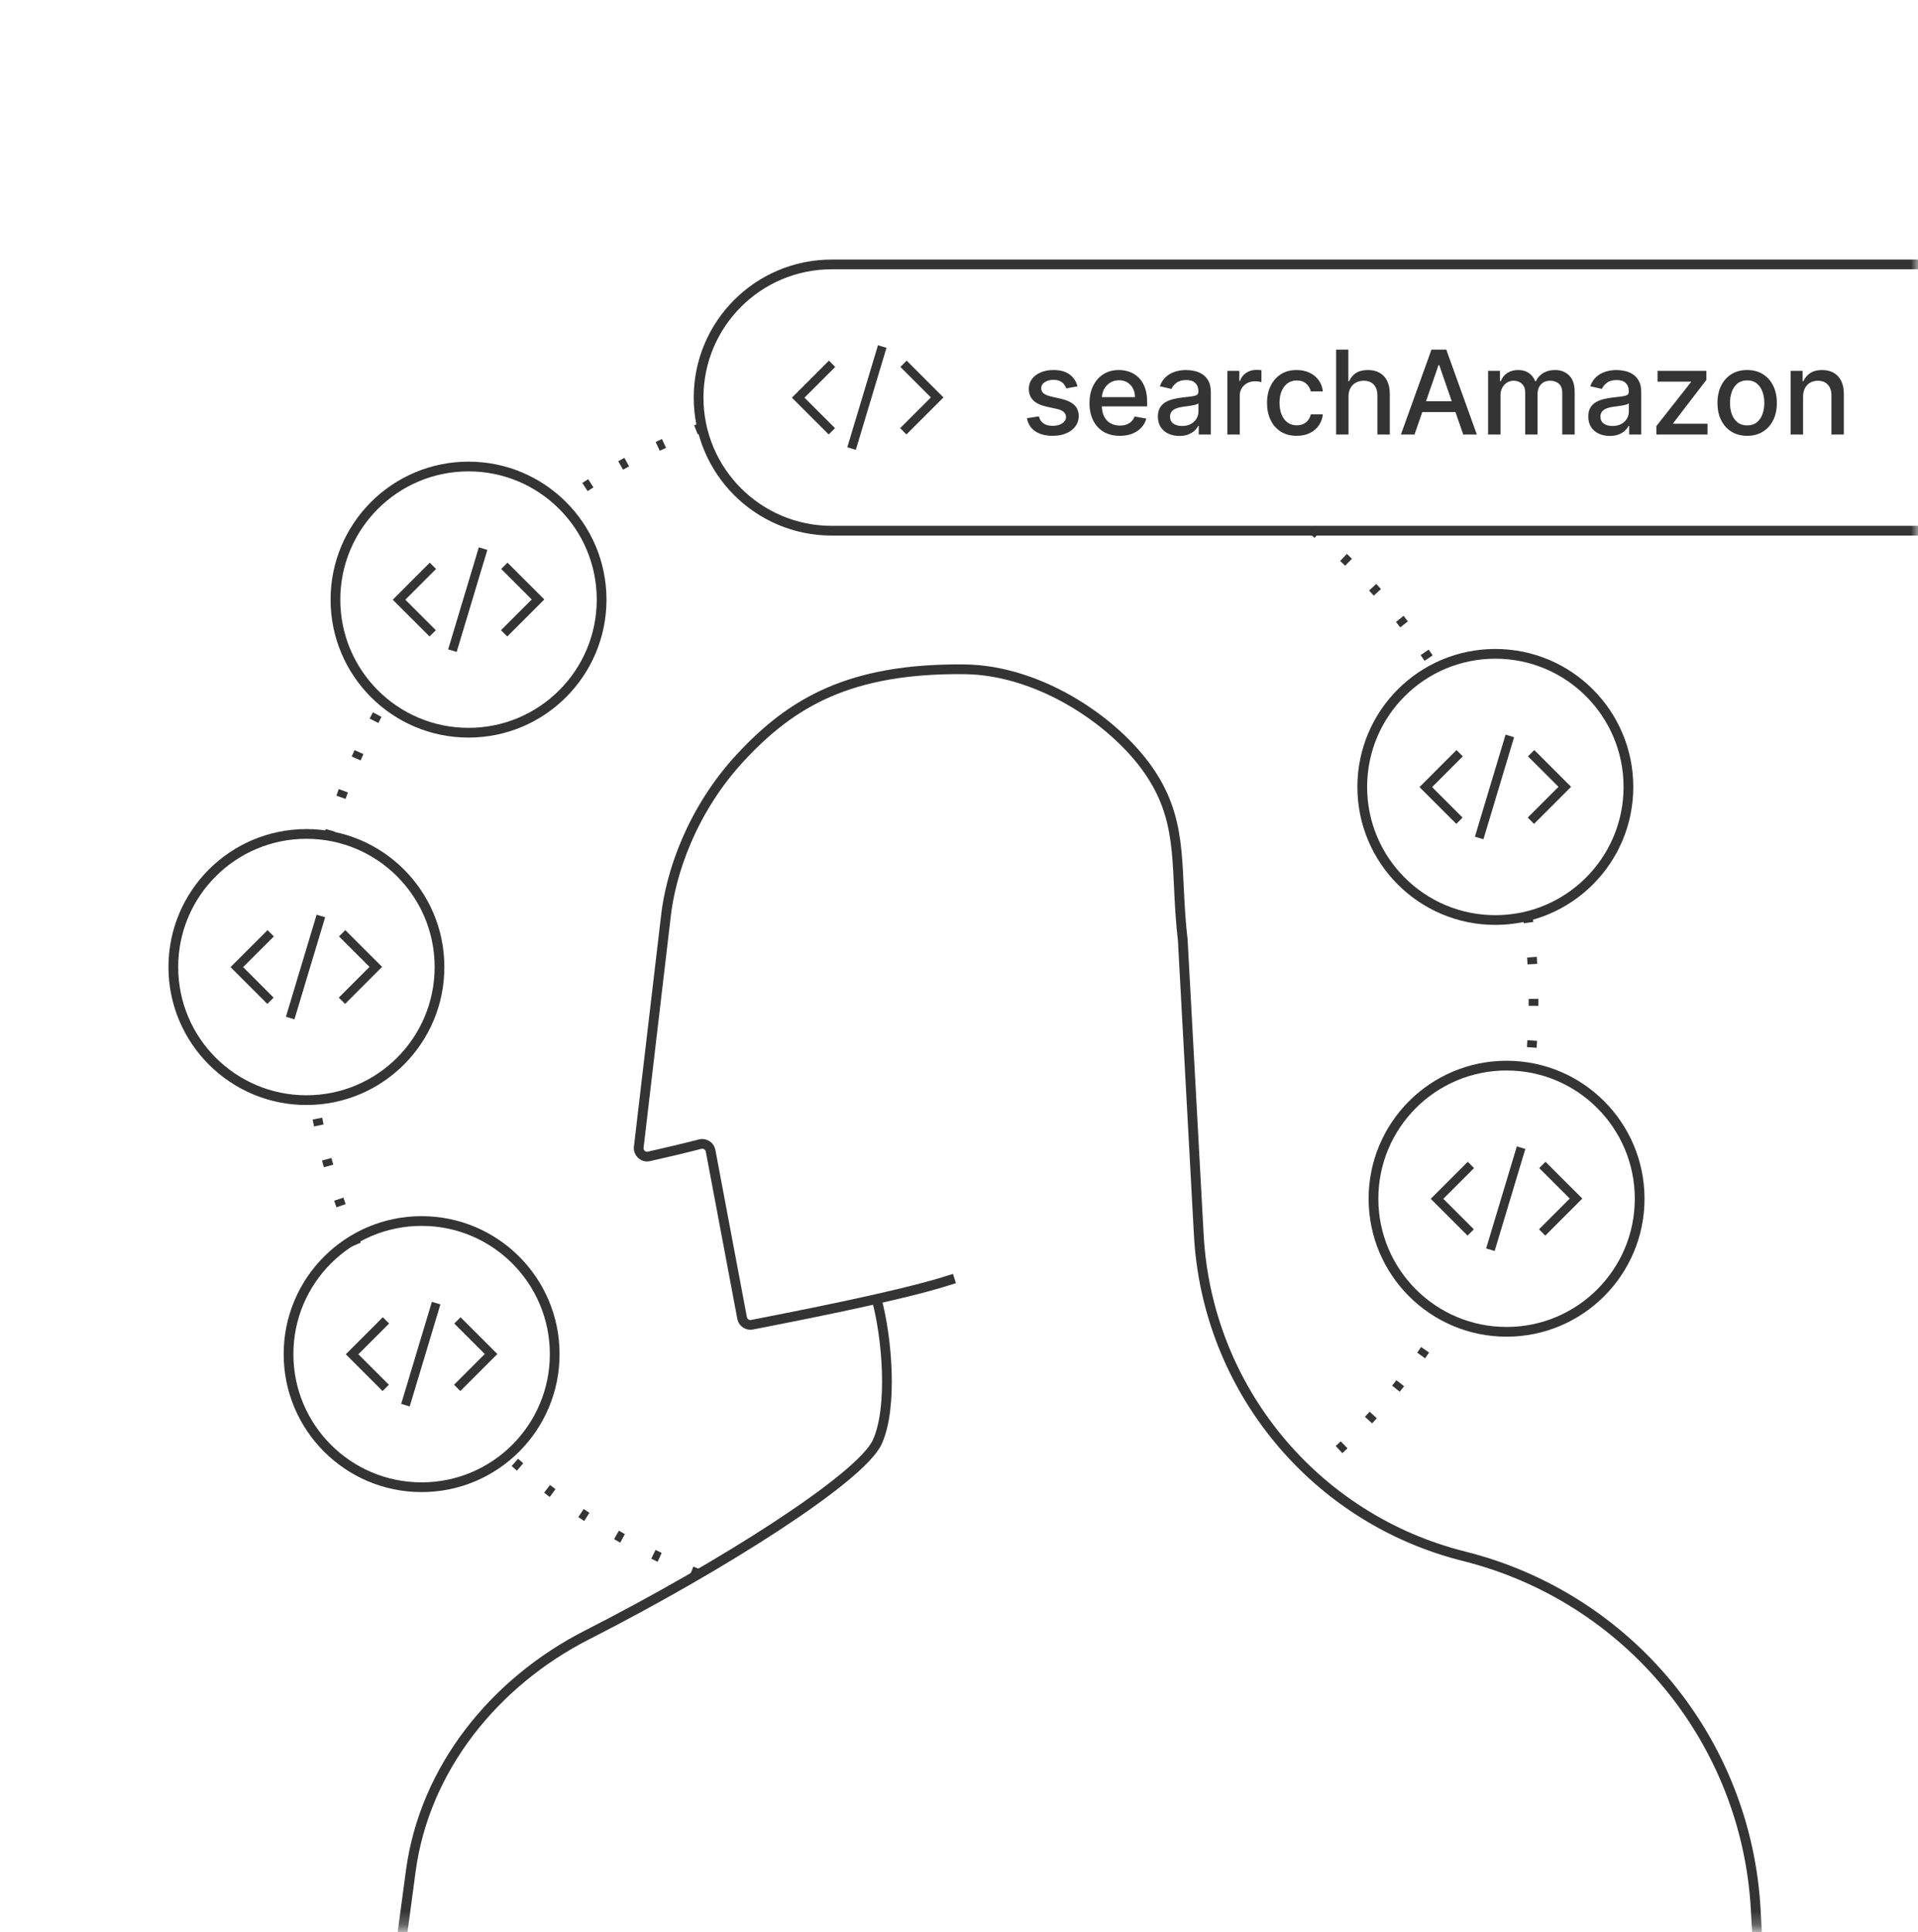 <svg width="138" height="139" viewBox="0 0 138 139" fill="none" xmlns="http://www.w3.org/2000/svg">
<mask id="mask0_12215_9761" style="mask-type:luminance" maskUnits="userSpaceOnUse" x="0" y="0" width="138" height="139">
<path d="M138 0.754H0V138.754H138V0.754Z" fill="white"/>
</mask>
<g mask="url(#mask0_12215_9761)">
<path d="M107.589 66.19C112.878 66.19 117.165 61.903 117.165 56.615C117.165 51.326 112.878 47.039 107.589 47.039C102.301 47.039 98.014 51.326 98.014 56.615C98.014 61.903 102.301 66.19 107.589 66.19Z" stroke="#343434" stroke-width="0.7"/>
<path d="M105.007 59.045L102.586 56.625L105.023 54.188" stroke="#343434" stroke-width="0.64"/>
<path d="M110.164 54.188L112.586 56.607L110.148 59.045" stroke="#343434" stroke-width="0.64"/>
<path d="M108.633 52.945L106.426 60.287" stroke="#343434" stroke-width="0.64"/>
<path d="M108.398 95.815C113.686 95.815 117.973 91.528 117.973 86.24C117.973 80.951 113.686 76.664 108.398 76.664C103.109 76.664 98.822 80.951 98.822 86.24C98.822 91.528 103.109 95.815 108.398 95.815Z" stroke="#343434" stroke-width="0.7"/>
<path d="M105.816 88.666L103.395 86.246L105.832 83.809" stroke="#343434" stroke-width="0.64"/>
<path d="M110.973 83.809L113.395 86.228L110.957 88.666" stroke="#343434" stroke-width="0.64"/>
<path d="M109.442 82.566L107.234 89.908" stroke="#343434" stroke-width="0.64"/>
<path d="M30.335 106.995C35.624 106.995 39.911 102.708 39.911 97.419C39.911 92.131 35.624 87.844 30.335 87.844C25.047 87.844 20.76 92.131 20.76 97.419C20.76 102.708 25.047 106.995 30.335 106.995Z" stroke="#343434" stroke-width="0.7"/>
<path d="M27.753 99.85L25.332 97.43L27.77 94.992" stroke="#343434" stroke-width="0.64"/>
<path d="M32.91 94.992L35.332 97.412L32.895 99.85" stroke="#343434" stroke-width="0.64"/>
<path d="M31.38 93.75L29.172 101.092" stroke="#343434" stroke-width="0.64"/>
<path d="M22.046 79.147C27.335 79.147 31.622 74.86 31.622 69.572C31.622 64.283 27.335 59.996 22.046 59.996C16.758 59.996 12.471 64.283 12.471 69.572C12.471 74.86 16.758 79.147 22.046 79.147Z" stroke="#343434" stroke-width="0.7"/>
<path d="M19.46 71.998L17.039 69.578L19.477 67.141" stroke="#343434" stroke-width="0.64"/>
<path d="M24.618 67.141L27.039 69.561L24.602 71.998" stroke="#343434" stroke-width="0.64"/>
<path d="M23.087 65.898L20.879 73.24" stroke="#343434" stroke-width="0.64"/>
<path d="M33.71 52.714C38.999 52.714 43.286 48.426 43.286 43.138C43.286 37.85 38.999 33.562 33.71 33.562C28.422 33.562 24.135 37.85 24.135 43.138C24.135 48.426 28.422 52.714 33.71 52.714Z" stroke="#343434" stroke-width="0.7"/>
<path d="M31.132 45.564L28.711 43.145L31.148 40.707" stroke="#343434" stroke-width="0.64"/>
<path d="M36.289 40.707L38.711 43.127L36.273 45.564" stroke="#343434" stroke-width="0.64"/>
<path d="M34.758 39.469L32.551 46.81" stroke="#343434" stroke-width="0.64"/>
<path d="M59.851 31.029L57.43 28.609L59.867 26.172" stroke="#343434" stroke-width="0.64"/>
<path d="M65.008 26.172L67.43 28.592L64.992 31.029" stroke="#343434" stroke-width="0.64"/>
<path d="M63.477 24.93L61.27 32.271" stroke="#343434" stroke-width="0.64"/>
<path d="M127.913 166.385L126.324 137.379C125.658 125.221 117.147 114.914 105.335 111.961C94.592 109.275 86.854 99.902 86.253 88.845L85.1 67.63C84.525 62.68 85.22 59.486 82.926 55.854C80.533 52.065 74.901 48.209 69.396 48.151C61.107 48.062 56.941 50.566 53.306 54.469C49.766 58.272 48.231 62.848 47.898 66.027L47.326 70.89L45.958 82.532C45.91 82.945 46.282 83.284 46.688 83.194C47.778 82.951 49.166 82.627 50.367 82.313C50.71 82.223 51.061 82.441 51.127 82.79L53.394 94.821C53.457 95.153 53.778 95.371 54.11 95.305C56.729 94.787 59.635 94.229 63.069 93.452M63.069 93.452C66.295 92.722 67.589 92.329 68.673 91.981M63.069 93.452C63.82 96.175 64.258 101.24 63.123 103.735C61.943 106.329 51.863 112.719 42.243 117.62C35.596 121.005 30.548 127.212 29.556 134.605L22.68 185.846" stroke="#343434" stroke-width="0.7"/>
<path d="M157.479 19.023H59.842C54.552 19.023 50.264 23.312 50.264 28.602C50.264 33.891 54.552 38.18 59.842 38.18H157.479C162.768 38.18 167.057 33.891 167.057 28.602C167.057 23.312 162.768 19.023 157.479 19.023Z" stroke="#343434" stroke-width="0.7"/>
<path d="M77.525 27.798L76.717 27.941C76.683 27.838 76.629 27.739 76.555 27.646C76.484 27.553 76.386 27.476 76.263 27.416C76.14 27.357 75.986 27.327 75.801 27.327C75.548 27.327 75.337 27.384 75.168 27.497C74.999 27.608 74.915 27.752 74.915 27.929C74.915 28.082 74.972 28.206 75.085 28.299C75.198 28.393 75.381 28.469 75.634 28.529L76.362 28.696C76.783 28.794 77.097 28.944 77.304 29.146C77.511 29.349 77.614 29.613 77.614 29.937C77.614 30.211 77.535 30.456 77.376 30.671C77.219 30.884 76.999 31.051 76.717 31.172C76.436 31.293 76.111 31.354 75.741 31.354C75.228 31.354 74.809 31.244 74.485 31.026C74.161 30.805 73.962 30.492 73.889 30.086L74.751 29.955C74.805 30.18 74.915 30.35 75.082 30.465C75.249 30.578 75.467 30.635 75.735 30.635C76.028 30.635 76.261 30.574 76.436 30.453C76.611 30.33 76.699 30.18 76.699 30.003C76.699 29.859 76.645 29.739 76.538 29.642C76.432 29.544 76.27 29.471 76.051 29.421L75.276 29.251C74.848 29.153 74.532 28.998 74.327 28.785C74.124 28.573 74.023 28.303 74.023 27.977C74.023 27.707 74.099 27.47 74.25 27.267C74.401 27.064 74.61 26.906 74.876 26.793C75.143 26.678 75.448 26.62 75.792 26.62C76.287 26.62 76.677 26.727 76.961 26.942C77.246 27.155 77.433 27.44 77.525 27.798ZM80.57 31.354C80.118 31.354 79.73 31.257 79.403 31.064C79.079 30.87 78.829 30.596 78.652 30.244C78.477 29.89 78.389 29.476 78.389 29C78.389 28.531 78.477 28.117 78.652 27.759C78.829 27.401 79.075 27.122 79.391 26.921C79.71 26.72 80.082 26.62 80.507 26.62C80.766 26.62 81.016 26.663 81.259 26.748C81.501 26.834 81.719 26.968 81.912 27.151C82.105 27.334 82.257 27.572 82.368 27.864C82.48 28.154 82.536 28.507 82.536 28.923V29.239H78.893V28.571H81.662C81.662 28.336 81.614 28.128 81.518 27.947C81.423 27.764 81.289 27.62 81.116 27.515C80.945 27.409 80.744 27.357 80.513 27.357C80.263 27.357 80.044 27.418 79.857 27.542C79.672 27.663 79.529 27.822 79.427 28.019C79.328 28.214 79.278 28.426 79.278 28.654V29.176C79.278 29.483 79.332 29.743 79.439 29.958C79.549 30.173 79.701 30.337 79.896 30.45C80.091 30.561 80.318 30.617 80.579 30.617C80.748 30.617 80.902 30.593 81.041 30.546C81.18 30.496 81.301 30.422 81.402 30.325C81.504 30.227 81.581 30.107 81.635 29.964L82.479 30.116C82.411 30.364 82.29 30.582 82.115 30.769C81.942 30.954 81.724 31.098 81.462 31.202C81.201 31.303 80.904 31.354 80.57 31.354ZM84.859 31.363C84.568 31.363 84.306 31.309 84.071 31.202C83.836 31.092 83.65 30.934 83.513 30.727C83.378 30.521 83.31 30.267 83.31 29.967C83.31 29.708 83.36 29.495 83.46 29.328C83.559 29.161 83.693 29.029 83.862 28.932C84.031 28.834 84.22 28.761 84.429 28.711C84.638 28.661 84.851 28.623 85.067 28.598C85.342 28.566 85.564 28.54 85.736 28.52C85.906 28.498 86.031 28.463 86.108 28.416C86.186 28.368 86.225 28.29 86.225 28.183V28.162C86.225 27.902 86.151 27.7 86.004 27.557C85.859 27.413 85.642 27.342 85.354 27.342C85.053 27.342 84.817 27.408 84.644 27.542C84.473 27.673 84.354 27.819 84.289 27.98L83.451 27.789C83.55 27.511 83.695 27.286 83.886 27.115C84.079 26.942 84.301 26.817 84.551 26.739C84.802 26.66 85.065 26.62 85.342 26.62C85.525 26.62 85.719 26.642 85.924 26.686C86.13 26.727 86.323 26.805 86.502 26.918C86.683 27.032 86.831 27.194 86.947 27.404C87.062 27.613 87.12 27.885 87.12 28.219V31.261H86.249V30.635H86.213C86.155 30.75 86.069 30.864 85.953 30.975C85.838 31.086 85.69 31.179 85.509 31.252C85.328 31.326 85.111 31.363 84.859 31.363ZM85.052 30.647C85.299 30.647 85.51 30.598 85.685 30.501C85.862 30.403 85.996 30.276 86.088 30.119C86.181 29.96 86.228 29.79 86.228 29.609V29.018C86.196 29.05 86.134 29.08 86.043 29.108C85.953 29.134 85.851 29.156 85.736 29.176C85.62 29.194 85.508 29.211 85.398 29.227C85.289 29.241 85.198 29.253 85.124 29.263C84.951 29.285 84.793 29.322 84.65 29.373C84.508 29.425 84.395 29.5 84.31 29.597C84.226 29.692 84.184 29.82 84.184 29.979C84.184 30.2 84.266 30.366 84.429 30.48C84.592 30.591 84.8 30.647 85.052 30.647ZM88.308 31.261V26.68H89.17V27.407H89.217C89.301 27.161 89.448 26.967 89.659 26.826C89.872 26.683 90.112 26.611 90.381 26.611C90.436 26.611 90.502 26.613 90.578 26.617C90.655 26.621 90.716 26.626 90.76 26.632V27.485C90.724 27.475 90.66 27.464 90.569 27.452C90.477 27.438 90.386 27.431 90.294 27.431C90.083 27.431 89.895 27.476 89.73 27.566C89.567 27.653 89.438 27.775 89.343 27.932C89.247 28.087 89.2 28.265 89.2 28.463V31.261H88.308ZM93.297 31.354C92.854 31.354 92.472 31.253 92.152 31.053C91.834 30.85 91.589 30.57 91.418 30.214C91.247 29.858 91.162 29.451 91.162 28.991C91.162 28.526 91.249 28.115 91.424 27.759C91.599 27.401 91.846 27.122 92.164 26.921C92.482 26.72 92.857 26.62 93.288 26.62C93.636 26.62 93.947 26.684 94.219 26.814C94.492 26.941 94.711 27.12 94.878 27.351C95.047 27.581 95.148 27.851 95.18 28.159H94.311C94.264 27.944 94.154 27.759 93.983 27.604C93.814 27.449 93.588 27.372 93.303 27.372C93.055 27.372 92.837 27.437 92.65 27.569C92.465 27.698 92.321 27.883 92.218 28.123C92.114 28.362 92.062 28.644 92.062 28.971C92.062 29.305 92.113 29.593 92.215 29.835C92.316 30.078 92.459 30.266 92.644 30.399C92.831 30.532 93.051 30.599 93.303 30.599C93.472 30.599 93.625 30.568 93.763 30.507C93.902 30.443 94.018 30.353 94.112 30.235C94.207 30.118 94.274 29.977 94.311 29.812H95.18C95.148 30.108 95.051 30.372 94.89 30.605C94.729 30.838 94.513 31.021 94.243 31.154C93.974 31.287 93.659 31.354 93.297 31.354ZM97.025 28.541V31.261H96.133V25.152H97.013V27.425H97.07C97.177 27.179 97.341 26.983 97.562 26.838C97.783 26.692 98.071 26.62 98.427 26.62C98.742 26.62 99.016 26.684 99.251 26.814C99.487 26.943 99.67 27.136 99.799 27.392C99.931 27.647 99.996 27.965 99.996 28.347V31.261H99.104V28.454C99.104 28.118 99.018 27.858 98.845 27.673C98.672 27.486 98.431 27.392 98.123 27.392C97.912 27.392 97.723 27.437 97.556 27.527C97.391 27.616 97.261 27.747 97.165 27.921C97.072 28.091 97.025 28.298 97.025 28.541ZM101.774 31.261H100.796L102.994 25.152H104.059L106.258 31.261H105.279L103.552 26.262H103.504L101.774 31.261ZM101.938 28.869H105.112V29.645H101.938V28.869ZM107.068 31.261V26.68H107.924V27.425H107.981C108.077 27.173 108.233 26.976 108.449 26.835C108.666 26.692 108.926 26.62 109.228 26.62C109.534 26.62 109.791 26.692 109.998 26.835C110.206 26.978 110.361 27.175 110.46 27.425H110.508C110.617 27.181 110.791 26.986 111.03 26.841C111.268 26.694 111.553 26.62 111.883 26.62C112.298 26.62 112.637 26.75 112.9 27.011C113.164 27.271 113.297 27.664 113.297 28.189V31.261H112.405V28.273C112.405 27.962 112.32 27.738 112.151 27.598C111.982 27.459 111.78 27.39 111.546 27.39C111.255 27.39 111.03 27.479 110.869 27.658C110.708 27.835 110.627 28.063 110.627 28.341V31.261H109.738V28.216C109.738 27.967 109.661 27.767 109.505 27.616C109.35 27.465 109.148 27.39 108.9 27.39C108.731 27.39 108.575 27.434 108.432 27.524C108.29 27.611 108.176 27.733 108.088 27.891C108.003 28.048 107.96 28.23 107.96 28.436V31.261H107.068ZM115.826 31.363C115.535 31.363 115.273 31.309 115.038 31.202C114.803 31.092 114.617 30.934 114.48 30.727C114.345 30.521 114.277 30.267 114.277 29.967C114.277 29.708 114.327 29.495 114.427 29.328C114.526 29.161 114.66 29.029 114.829 28.932C114.998 28.834 115.187 28.761 115.396 28.711C115.605 28.661 115.818 28.623 116.034 28.598C116.309 28.566 116.531 28.54 116.703 28.52C116.874 28.498 116.998 28.463 117.075 28.416C117.153 28.368 117.192 28.29 117.192 28.183V28.162C117.192 27.902 117.118 27.7 116.971 27.557C116.826 27.413 116.609 27.342 116.321 27.342C116.02 27.342 115.784 27.408 115.611 27.542C115.44 27.673 115.321 27.819 115.256 27.98L114.418 27.789C114.517 27.511 114.662 27.286 114.853 27.115C115.046 26.942 115.268 26.817 115.518 26.739C115.769 26.66 116.032 26.62 116.309 26.62C116.492 26.62 116.686 26.642 116.89 26.686C117.097 26.727 117.29 26.805 117.469 26.918C117.65 27.032 117.798 27.194 117.914 27.404C118.029 27.613 118.087 27.885 118.087 28.219V31.261H117.216V30.635H117.18C117.122 30.75 117.036 30.864 116.92 30.975C116.805 31.086 116.657 31.179 116.476 31.252C116.295 31.326 116.078 31.363 115.826 31.363ZM116.019 30.647C116.266 30.647 116.477 30.598 116.652 30.501C116.829 30.403 116.963 30.276 117.055 30.119C117.148 29.96 117.195 29.79 117.195 29.609V29.018C117.163 29.05 117.101 29.08 117.01 29.108C116.92 29.134 116.818 29.156 116.703 29.176C116.587 29.194 116.475 29.211 116.365 29.227C116.256 29.241 116.165 29.253 116.091 29.263C115.918 29.285 115.76 29.322 115.617 29.373C115.476 29.425 115.362 29.5 115.277 29.597C115.193 29.692 115.151 29.82 115.151 29.979C115.151 30.2 115.233 30.366 115.396 30.48C115.559 30.591 115.767 30.647 116.019 30.647ZM119.179 31.261V30.65L121.661 27.497V27.455H119.26V26.68H122.774V27.33L120.387 30.444V30.486H122.857V31.261H119.179ZM125.708 31.354C125.279 31.354 124.904 31.255 124.583 31.058C124.263 30.862 124.015 30.586 123.838 30.232C123.661 29.878 123.572 29.465 123.572 28.991C123.572 28.516 123.661 28.1 123.838 27.744C124.015 27.389 124.263 27.112 124.583 26.915C124.904 26.718 125.279 26.62 125.708 26.62C126.138 26.62 126.512 26.718 126.833 26.915C127.153 27.112 127.401 27.389 127.578 27.744C127.755 28.1 127.844 28.516 127.844 28.991C127.844 29.465 127.755 29.878 127.578 30.232C127.401 30.586 127.153 30.862 126.833 31.058C126.512 31.255 126.138 31.354 125.708 31.354ZM125.711 30.605C125.989 30.605 126.22 30.532 126.403 30.384C126.586 30.237 126.721 30.041 126.809 29.797C126.898 29.552 126.943 29.283 126.943 28.988C126.943 28.696 126.898 28.428 126.809 28.183C126.721 27.936 126.586 27.738 126.403 27.589C126.22 27.44 125.989 27.366 125.711 27.366C125.431 27.366 125.198 27.44 125.013 27.589C124.83 27.738 124.694 27.936 124.604 28.183C124.517 28.428 124.473 28.696 124.473 28.988C124.473 29.283 124.517 29.552 124.604 29.797C124.694 30.041 124.83 30.237 125.013 30.384C125.198 30.532 125.431 30.605 125.711 30.605ZM129.731 28.541V31.261H128.839V26.68H129.696V27.425H129.752C129.858 27.183 130.023 26.988 130.247 26.841C130.474 26.694 130.759 26.62 131.103 26.62C131.416 26.62 131.689 26.686 131.924 26.817C132.158 26.946 132.34 27.139 132.47 27.395C132.599 27.652 132.664 27.969 132.664 28.347V31.261H131.772V28.454C131.772 28.122 131.685 27.863 131.512 27.676C131.339 27.487 131.101 27.392 130.799 27.392C130.592 27.392 130.408 27.437 130.247 27.527C130.088 27.616 129.962 27.747 129.869 27.921C129.777 28.091 129.731 28.298 129.731 28.541Z" fill="#343434"/>
<path d="M50.541 30.742C46.962 32.099 43.604 33.908 40.538 36.099M94.429 38.105C97.816 40.926 100.774 44.246 103.191 47.951M109.911 65.88C110.192 67.894 110.337 69.951 110.337 72.042C110.337 73.665 110.25 75.268 110.079 76.846M104.158 94.583C101.778 98.584 98.783 102.177 95.304 105.232M50.22 113.219C45.159 111.256 40.551 108.386 36.593 104.81M25.635 89.536C24.247 86.323 23.229 82.912 22.637 79.357M23.634 60.221C24.576 56.822 25.915 53.587 27.597 50.57" stroke="#343434" stroke-width="0.7" stroke-dasharray="0.5 2.5"/>
</g>
</svg>
